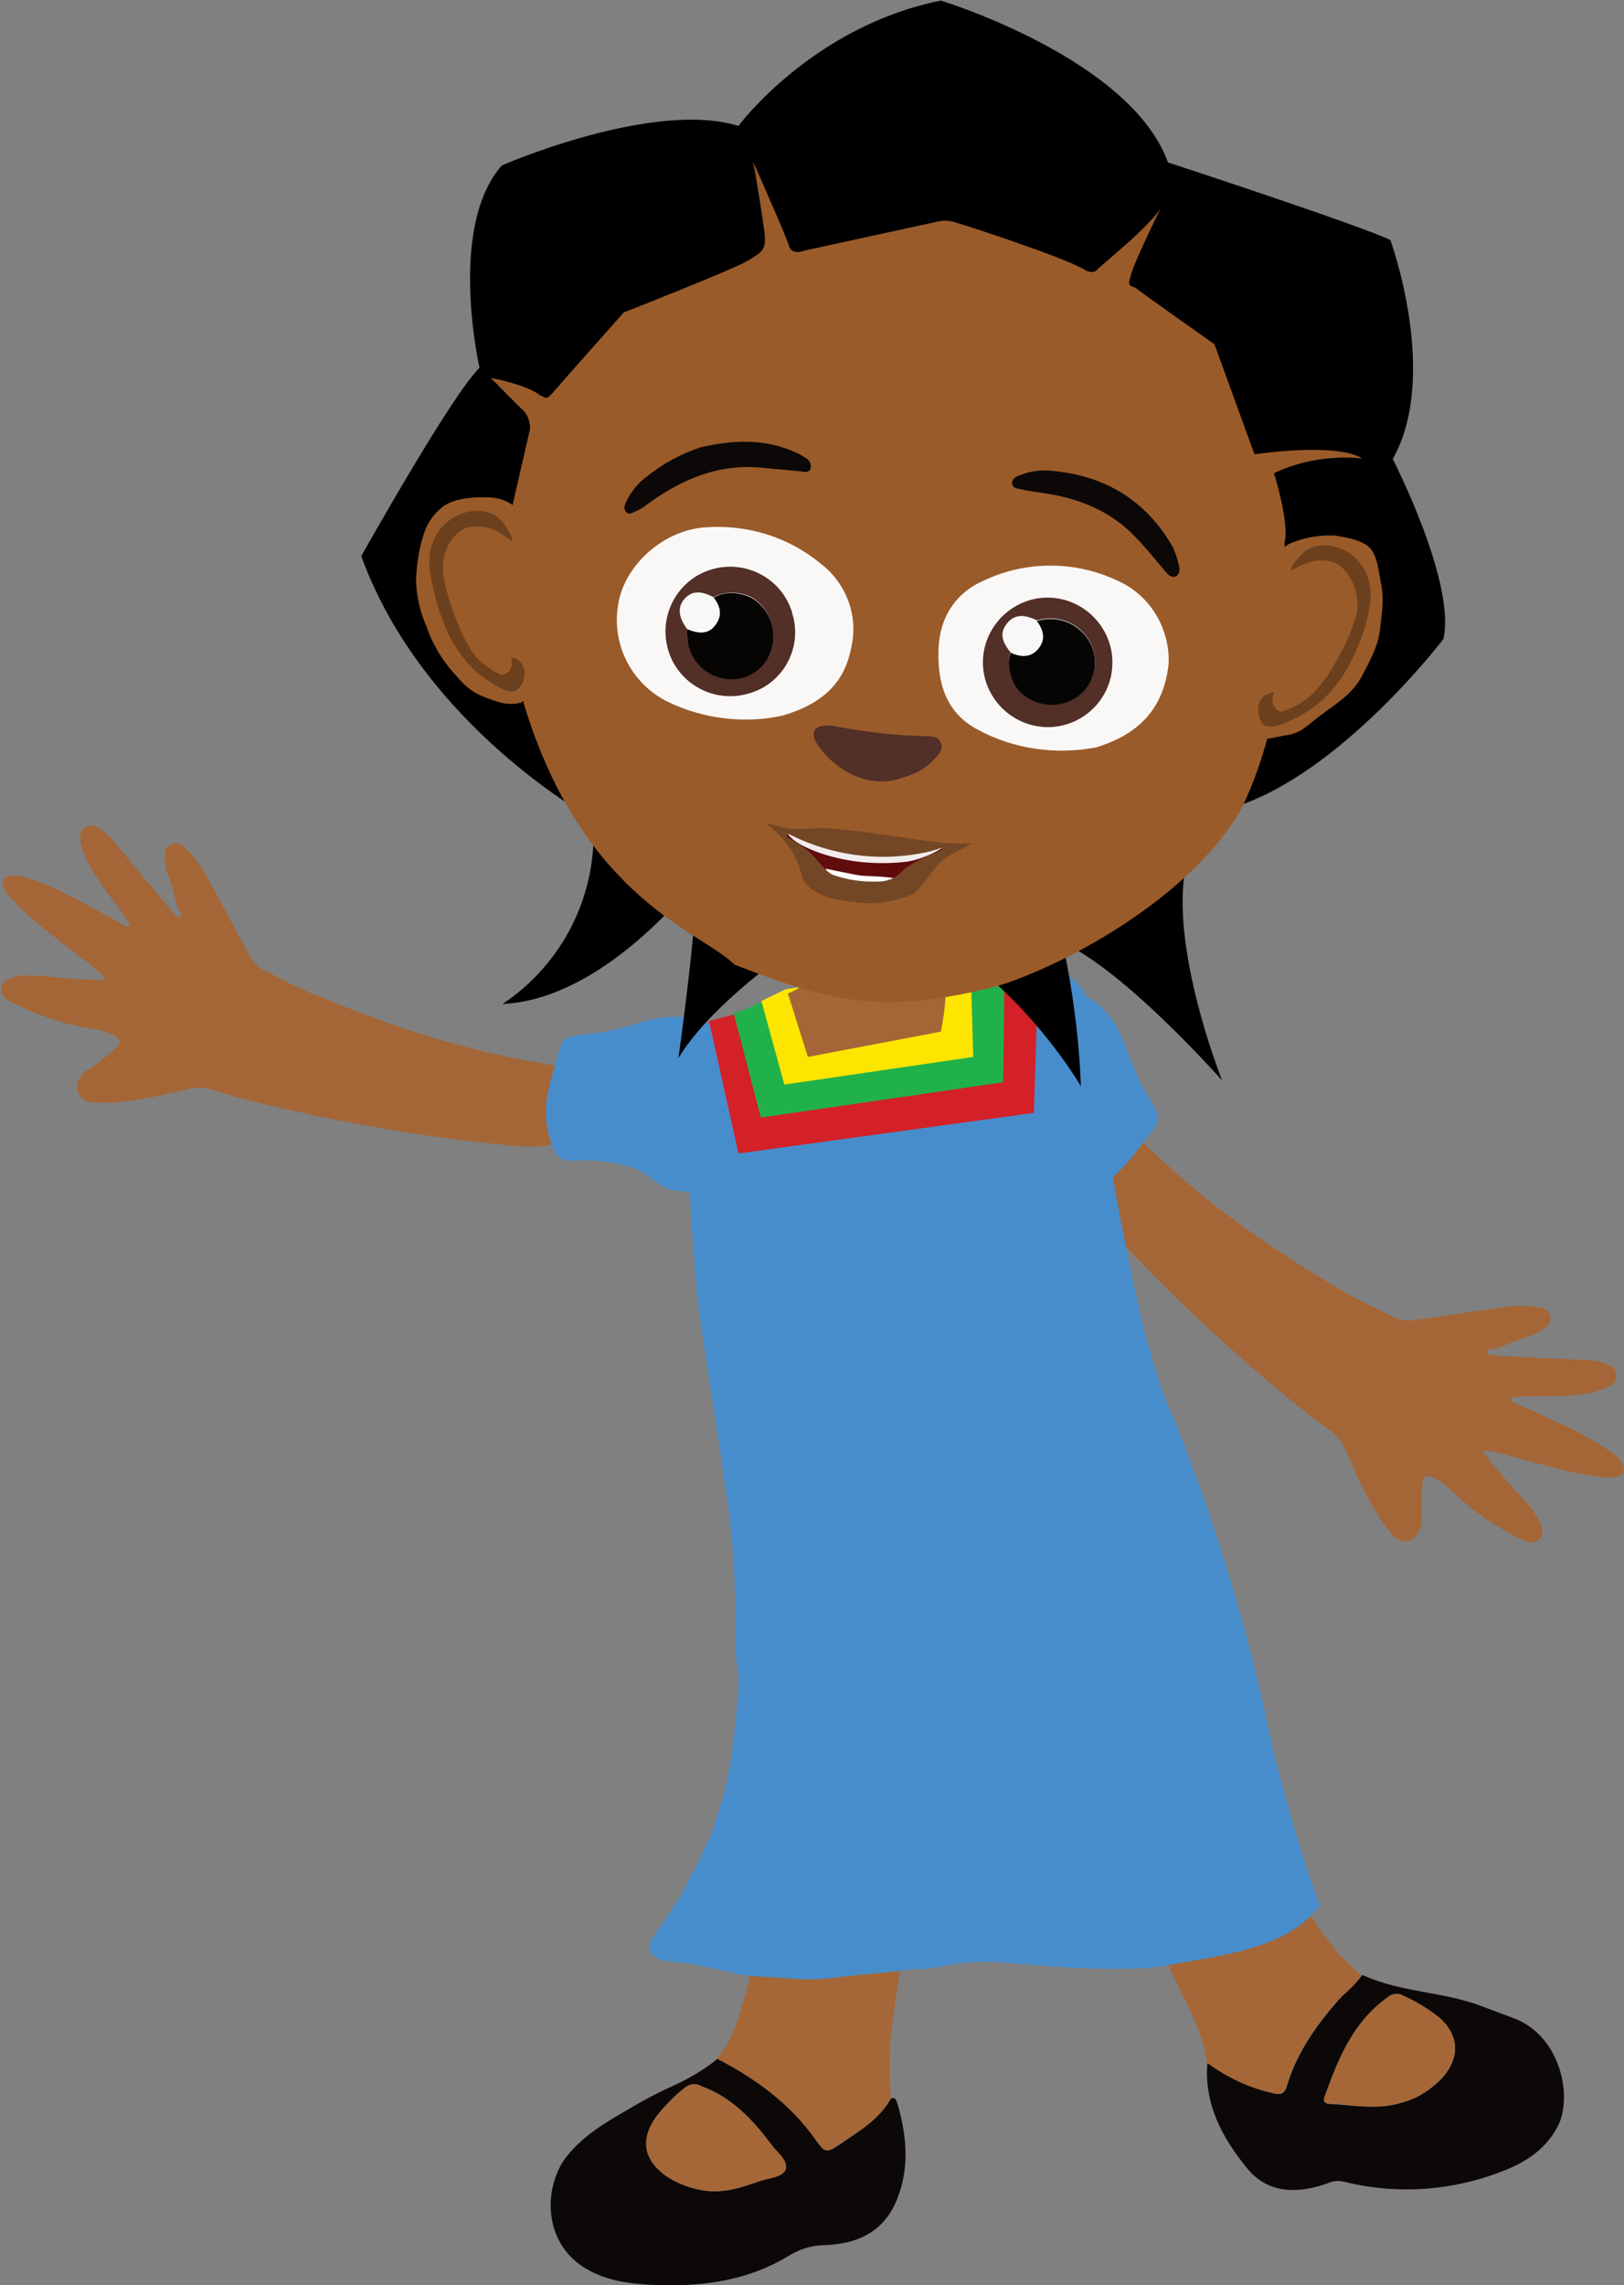 <?xml version="1.0" encoding="utf-8"?>
<!-- Generator: Adobe Illustrator 23.0.1, SVG Export Plug-In . SVG Version: 6.00 Build 0)  -->
<svg version="1.1" id="Layer_1" xmlns="http://www.w3.org/2000/svg" xmlns:xlink="http://www.w3.org/1999/xlink" x="0px" y="0px"
	 viewBox="0 0 276 388.3" style="enable-background:new 0 0 276 388.3;" xml:space="preserve">
<rect x="0" y="0" width="276" height="388.3" fill="#808080" stroke="none"/>
<style type="text/css">
	.st0{fill:#0C0807;}
	.st1{fill:#A56737;}
	.st2{fill:#A46636;}
	.st3{fill:#488DCB;}
	.st4{fill:#D42027;}
	.st5{fill:#21B14B;}
	.st6{fill:#FDE500;}
	.st7{fill:#9A5B2A;}
	.st8{fill:#6C401D;}
	.st9{fill:#FAF8F7;}
	.st10{fill:#522F27;}
	.st11{fill:#060504;}
	.st12{fill:#600B0C;}
	.st13{fill:#F2ECEC;}
	.st14{fill:#FFFFFF;}
	.st15{fill:#734725;}
</style>
<title>22_akili&amp;apos;s</title>
<g>
	<path class="st0" d="M151.4,356.6c0.8-0.3,0.9,0.3,1.1,0.8c1.6,5.4,2.1,10.9,0,16.2c-2.2,5.6-6.7,7.7-12.3,7.9
		c-2.2,0-4.4,0.7-6.3,1.9c-6.6,4-14,5.1-21.5,4.9c-4-0.1-8-0.4-11.7-2.2c-8.9-4.3-8.4-14.9-4.2-19.9c2.7-3.3,6.3-5.5,10-7.6
		c2.8-1.7,5.7-3.2,8.6-4.5c2.5-1.2,4.8-2.6,6.9-4.3c6.6,3.4,12.4,7.6,16.8,13.8c1.6,2.2,1.6,2.3,3.9,0.8
		C145.9,362.2,149.4,360.2,151.4,356.6z M120.2,372.3c3.4,0.3,6-0.7,8.7-1.6c1.6-0.6,4.1-0.7,4.6-2c0.6-1.5-1.5-3-2.5-4.4
		c-3.2-4.2-6.7-8-11.8-9.8c-0.8-0.5-1.8-0.4-2.6,0.1c-1.9,1.4-3.6,3.2-5.1,5.1c-2.7,3.9-2.1,7.2,1.6,10
		C115.2,371.1,117.6,372,120.2,372.3L120.2,372.3z"/>
	<path class="st1" d="M151.4,356.6c-2,3.6-5.5,5.6-8.9,7.8c-2.2,1.5-2.3,1.4-3.9-0.8c-4.3-6.1-10.2-10.4-16.8-13.8
		c2.9-3.2,3.8-7.3,5-11.2c1.6-5.1,8.3-41.5,9.9-46.7c4,0.6,7.9,1.7,11.9,1.7c3.7,0.1,7.4,0.2,11.1,0.2c-1.2,7.3-7.8,45.8-8.4,53.1
		C151.2,350.2,151.2,353.4,151.4,356.6z"/>
	<path class="st1" d="M120.2,372.3c-2.5-0.3-5-1.2-7.1-2.6c-3.8-2.8-4.3-6.2-1.6-10c1.5-1.9,3.2-3.6,5.1-5.1
		c0.8-0.6,1.8-0.6,2.6-0.1c5.1,1.9,8.7,5.6,11.8,9.8c1,1.4,3.1,2.9,2.5,4.4c-0.5,1.3-3,1.4-4.6,2
		C126.2,371.6,123.6,372.6,120.2,372.3z"/>
	<path class="st0" d="M231.4,335.7c0.1,0,0.3-0.1,0.4,0c6.4,2.9,13.5,2.7,20,5.2c1.9,0.7,3.7,1.4,5.6,2.1c7.8,3,9.9,13.2,7.4,18.2
		c-2,3.9-5.3,6.1-9.1,7.6c-8.7,3.5-18.3,4.2-27.4,1.9c-0.9-0.2-1.9-0.1-2.7,0.3c-5,1.8-10.1,1.8-13.6-2.5c-4.2-5.1-7.4-10.9-6.8-18
		c3.4,2.5,7.2,4.3,11.3,5.2c1.2,0.3,1.8,0.1,2.2-1.2c1.6-5.4,4.7-9.9,8.3-14.1C228.3,338.8,230.1,337.6,231.4,335.7z M238.2,357.3
		c2.3-0.6,4.3-1.8,6.1-3.4c3.4-3.1,4.4-7.4,0.3-11c-1.9-1.5-3.9-2.7-6.1-3.7c-0.9-0.5-2-0.4-2.7,0.3c-5.9,4.1-8.4,10.5-10.7,16.9
		c-0.2,0.7,0,1,0.7,1.1C230,357.7,234.1,358.6,238.2,357.3L238.2,357.3z"/>
	<path class="st1" d="M231.4,335.7c-1.2,1.8-3.1,3.1-4.5,4.7c-3.6,4.2-6.7,8.8-8.3,14.1c-0.4,1.3-1,1.5-2.2,1.2
		c-4.1-0.9-7.9-2.7-11.3-5.2c-0.8-6-4-10.9-6.4-16.2c-1.4-3.1-2.8-6.2-4.2-9.2c7.9-1.8,15.6-4.2,22.5-8.6
		c3.4,5.1,6.4,10.5,10.3,15.2C228.5,333.2,230,334.4,231.4,335.7z"/>
	<path class="st1" d="M238.2,357.3c-4.1,1.2-8.3,0.4-12.4,0.1c-0.7,0-1-0.4-0.7-1.1c2.3-6.4,4.8-12.7,10.7-16.9
		c0.7-0.7,1.9-0.8,2.7-0.3c2.2,1,4.2,2.2,6.1,3.7c4.1,3.6,3.1,7.9-0.3,11C242.6,355.5,240.5,356.7,238.2,357.3z"/>
	<path class="st2" d="M274.2,247c-5-3.6-10.5-5.7-17.1-8.8c-0.4-0.2-0.3-0.8,0.1-0.8c3.9-0.5,12,0.7,16.6-2c0.7-0.4,1-1.2,0.9-2
		c-0.2-1.4-2.2-1.9-3.8-2.2l-16.1-0.8c-1.2-0.2-1.9,0-2-0.7s1.3-0.4,1.8-0.6c2-0.9,4-1.7,6.1-2.3c0.9-0.5,1.7-1,2.5-1.7
		c0.6-0.9,0.3-2.1-0.5-2.6c-0.2-0.1-0.5-0.2-0.7-0.3c-2.5-0.4-5.1-0.4-7.7,0.1c-3.9,0.5-7.9,1.2-11.8,1.7c-2.1,0.3-3.6,0.8-5.7-0.2
		c-2.6-1.3-6.1-2.9-8.6-4.4c-12.5-7.5-21.4-13.5-32.3-23.7c-2.1-2-4.5-4.8-7.3-4.2c-1,0.3-1.9,0.8-2.6,1.6c-1.7,1.4-2.7,3.5-2.8,5.7
		c-0.1,4.8,3.8,8.4,7.2,12c10,10.7,20.8,20.7,32.3,29.8c2.1,1.7,4.7,2.9,5.8,5.4c2.2,4.9,4.5,10.6,8.2,14.9c0.9,1.1,2.5,1.3,3.6,0.4
		c1-0.9,1.4-2.2,1.3-3.5c-0.1-2.1,0-4.3,0.2-6.4c0.6-1.5,3.2,0.3,4.6,1.6c3,3,6.4,5.5,10.1,7.5c1.8,1,4.1,2.5,5.3,0.8
		c0.7-0.9,0-2.6-0.6-3.6c-0.8-1.3-1.8-2.4-2.8-3.5c-2.2-2.4-4.3-4.8-6.3-7.4c0-1,5.4,1,12.4,2.7c0.5,0.1,10.6,2.9,11.4,0.7
		C276.4,249.2,275.1,247.7,274.2,247z"/>
	<path class="st3" d="M167.8,188.6c0.6,1,1.3,1.9,2.2,2.7c1.8,1.6-0.2,1.1,2.1,2.6c2.9,2,5.5,4.5,7.4,7.5c0.4,0.6,0.9,1.2,1.5,1.6
		c0.7,0.2,1.5,0.1,2.2-0.1c3.4-0.9,6.4-2.8,8.6-5.6c1.4-1.6,2.6-3.4,4-5.1c0.7-0.7,1.1-1.7,1-2.7c-0.3-0.8-0.7-1.7-1.2-2.4
		c-2-3-2.9-5.7-4.2-9.1c-1.4-3.7-3.1-6.3-6.1-8.3c-2.1-1.3-4.4-2.1-6.8-2.5c-3-0.5-1.5-0.3-4.4,0.5c-2.9,0.8-5.4,2.7-6.9,5.4
		c-0.7,1.6-1.2,3.2-1.4,4.9c-0.4,1.8-0.5,3.7-0.3,5.6C166.1,185.4,166.9,187,167.8,188.6z"/>
	<path class="st2" d="M4.1,149c5.9,1.8,10.9,4.9,17.3,8.4c0.4,0.2,0.8-0.2,0.6-0.5c-2-3.4-7.8-9.2-8.4-14.5
		c-0.1-0.8,0.4-1.6,1.1-1.9c1.3-0.7,2.8,0.7,4,1.7l10.3,12.4c0.9,0.9,1.2,1.6,1.7,1.1s-0.5-1.2-0.6-1.8c-0.5-2.1-1.1-4.2-1.9-6.3
		c-0.2-1-0.2-2-0.1-3c0.3-1,1.4-1.5,2.4-1.2c0.3,0.1,0.5,0.2,0.7,0.4c1.9,1.8,3.4,3.9,4.5,6.2c1.9,3.4,3.8,7,5.7,10.5
		c1,1.8,1.5,3.4,3.6,4.4c2.5,1.3,6,3.2,8.7,4.2c13.5,5.5,23.7,9,38.4,11.6c2.8,0.5,6.5,0.7,7.7,3.3c0.4,1,0.5,2,0.4,3.1
		c-0.1,2.2-1.2,4.3-2.9,5.7c-3.7,2.9-9,2-14,1.5c-14.6-1.6-29-4.2-43.2-7.9c-2.6-0.7-5.2-2-7.8-1.4c-5.3,1.2-11.2,2.8-16.8,2.3
		c-1.4-0.1-2.4-1.2-2.4-2.6c0.1-1.3,0.9-2.5,2.1-3.1c1.8-1.2,3.4-2.5,5-4c0.8-1.4-2.1-2.4-4-2.7c-4.2-0.6-8.3-1.8-12.1-3.6
		c-1.9-0.8-4.4-1.8-3.8-3.8c0.3-1.1,2.1-1.5,3.2-1.7c1.5-0.1,3,0,4.5,0.1c3.2,0.4,6.5,0.6,9.7,0.6c0.8-0.6-4.1-3.7-9.7-8.3
		c-0.4-0.3-8.7-6.7-7.4-8.7C1,148.6,3.1,148.7,4.1,149z"/>
	<path class="st3" d="M117.7,202.4c-1.2,0.1-2.4,0.1-3.5-0.2c-2.4-0.5-3.8-2.7-6.3-3.6c-3.4-1.2-6.9-1.6-10.4-1.4
		c-0.7,0.1-1.5,0-2.2-0.3c-0.6-0.5-1-1.1-1.3-1.8c-1.3-3.2-1.6-6.8-0.7-10.2c0.4-2.1,1.2-4.1,1.7-6.2c0.1-1,0.7-1.9,1.5-2.4
		c0.8-0.3,1.7-0.4,2.6-0.5c3.3-0.3,6.6-1,9.8-2.1c3.8-1.1,6.9-1.3,10.3-0.2c2.3,0.9,4.4,2.3,6.1,4c2.3,2,4,4.5,5.2,7.3
		c1.1,2.8,1.1,6-0.2,8.8c-0.8,1.5-1.9,2.8-3.1,4c-1.2,1.4-2.7,2.6-4.3,3.6C121.3,201.9,119.5,202.3,117.7,202.4z"/>
	<path class="st3" d="M127.2,335.7h0.2c1.3,0.2,2.6,0.2,4,0.3l4.6,0.3c2.1,0.1,4.3,0,6.4-0.3c3.7-0.5,7.5-0.7,11.2-1.2
		c0.9-0.2,1.9-0.2,2.9-0.2c0.3,0,0.6,0,0.9,0c2-0.3,4-0.8,6-1c2-0.2,4-0.3,6.1-0.2c2.4,0.1,20.7,2.2,29.3,0.5s19.9-2.6,25.5-10.1
		c-3.9-10.8-7-21.9-9.4-33.2c-3.9-18.3-11.4-40.4-16.4-51.8s-10-42.6-10-42.6s-0.1-22.8-5-28.7c-5.3-6.3-20.4-4.7-34.3-2.3
		c-10.7,2-21,5.4-30.8,10.1c-3.5,1.8-0.6,36.9,0,44s5.8,36.2,6.3,46.2c0.2,4.5,0.3,8.9,0.4,13.4c-0.1,1.6,0,3.2,0.3,4.8
		c0.2,1.5,0.2,2.9,0,4.4c-0.1,2.1-0.4,4.2-0.6,6.3c-0.2,2.3-0.5,4.5-1,6.8c-0.3,2-0.8,3.9-1.4,5.8c-0.8,2.1-1.2,4.3-2.3,6.3
		c-0.5,0.9-0.9,1.9-1.3,2.9c-0.4,0.9-0.9,1.7-1.4,2.5c-0.5,0.9-0.8,2-1.4,2.9c-0.8,1.4-1.9,2.9-2.8,4.3c-0.8,1.2-1.6,2.4-2.4,3.6
		c-0.6,0.7-0.6,1.7-0.1,2.4c1.4,1.8,4.7,1.4,6.7,1.8s4.1,0.9,6.1,1.3c0.7,0.1,1.4,0.2,2,0.5C126,335.5,126.6,335.6,127.2,335.7z"/>
	<polygon class="st4" points="176.4,167.1 168.7,166.5 124.7,172.4 120.5,173.5 125.5,196 175.7,189.1 	"/>
	<path class="st5" d="M170.7,166.5l-6.1-0.8l-35.3,4.6c-0.8,0.3-1.5,0.7-2.3,1.1l-2.3,0.8l4.6,17.7l41.2-6L170.7,166.5z"/>
	<polygon class="st6" points="165,165.6 156.8,164.6 133.5,168.1 129.4,170.1 133.3,184.3 165.4,179.6 	"/>
	<path class="st2" d="M137.3,179.6l-3.4-10.8c0,0,3.6-1.1,4.4-4.4s1.8-7.6,10-8.6c7.9-1,6.5,2.8,7.1,4.2c0.5,1.2,0.9,2.4,1.2,3.6
		c0.4,1.5,1.6,2.5,3.1,2.5c2.1,0.2,0.2,9.2,0.2,9.2L137.3,179.6z"/>
	<path d="M141.9,156.3c0,0-19.6,11.9-26.6,23.5c0,0,3.3-23.5,3-30.3c0,0-15.3,20.3-32.9,21.1c10.4-6.9,16.3-18.9,15.4-31.4
		c0,0-28.9-15.7-39.4-44.7c0,0,15.4-27.5,20.1-32c0,0-5.5-23.9,3.8-34.4c0,0,25.7-11.2,40.2-6.7c0,0,12.5-16.9,34.4-21.3
		c0,0,32.2,9.8,38.6,27.5c0,0,33,10.8,37.8,13.2c0,0,8.4,23,0.4,37.2c0,0,10.8,21,8.6,30.6c0,0-17.5,23-35.7,28.6
		s-1.9,46.4-1.9,46.4s-16.5-18.7-27.1-23.4c1.7,8,2.8,16.2,3.1,24.4C183.8,184.6,165.3,153.4,141.9,156.3z"/>
	<path class="st7" d="M86.8,87.2l3.3-14.4c0-1.1-0.4-2.2-1.1-3c-1.1-1-5.6-5.6-5.6-5.6s6.3,1.2,8.4,3c0.8,0.2,1,0.9,2-0.3
		S106,53.1,106,53.1s18.6-7.3,21.1-8.8s3.2-1.9,2.8-5s-1.6-10.4-1.9-11.8c0,0,5.6,12.6,6.1,14.3s2.5,0.8,3,0.7s22.5-4.9,22.5-4.9
		c0.9-0.2,1.9-0.1,2.8,0.2c2.1,0.6,19.3,6.2,22.2,8.2c1.1,0.4,1.6,0.2,2-0.3s8.8-7.2,10.7-10.4c0,0-4.9,9.9-5.2,11.8
		c-0.7,1.8,0.6,1.5,1,1.9s13.3,9.5,13.3,9.5l6.8,18.7c0,0,13.8-2.1,18.3,0.7c-5.1-0.5-10.3,0.3-15,2.5c0,0,2.7,8.4,1.8,11.9
		c1.1,22.9-3.2,36.6-7.4,45.3c-8.6,14.8-29.3,26.2-41.5,30c-18.5,4.6-27.1,3.2-44.6-3.7c-5.2-5.4-25.7-10.9-35.8-44.4L86.8,87.2z"/>
	<path class="st7" d="M84.8,119.3c1.2,0.4,2.5,0.4,3.7,0.1c1-0.5,1.6-1.9,2.2-2.8c2.6-4.4,2.2-10,1.6-15.1l-0.5-4.7
		c-0.2-2.1-0.5-4.2-1.2-6.2c-0.7-2.1-2-3.8-3.8-5c-1.8-1.1-3.1-1.1-5.2-1.1c-1.9,0-4.7,0.4-6.2,1.5c-1.5,1.1-2.7,2.7-3.3,4.5
		c-0.9,2.7-1.3,5.4-1.4,8.2c0.1,2.7,0.7,5.3,1.8,7.8c1.1,3.2,2.9,6.1,5.2,8.5C79.9,117.7,81.9,118.4,84.8,119.3z"/>
	<path class="st8" d="M81.2,89.5c0.9,0,1.7,0.1,2.5,0.4c1.2,0.6,2.3,1.2,3.3,2.1c0.1-0.9-0.5-1.7-1.3-2.9c-0.4-0.6-0.9-1.1-1.5-1.5
		c-0.9-0.5-1.9-0.8-3-0.8c-3.3,0-6.2,2-7.5,5c-1.4,3-0.5,6.5,0.3,9.7c1.9,7.6,5.4,11.9,9,14.2c0.2,0.1,3.4,2.6,4.9,1.5
		c0.2-0.2,0.4-0.3,0.5-0.5c0.6-0.8,0.9-1.9,0.7-2.9c-0.2-1.1-1.1-2-2.3-2.1c0.5,1,0.1,2.2-0.8,2.8c-0.3,0.1-0.7,0.2-1,0.1
		c-0.7-0.3-1.4-0.7-2-1.2c-1.4-0.9-2.6-2.1-3.3-3.6c-0.7-1.1-1.3-2.3-1.8-3.6c-1.2-2.8-2.1-5.8-2.6-8.8c-0.3-3.1,1.2-6.8,4.2-7.8
		C80.1,89.5,80.7,89.5,81.2,89.5z"/>
	<path class="st7" d="M218.2,125c-1.2,0.2-3.1,0.8-3.7,0.4c-0.9-0.6-1.4-2.1-1.8-3.1c-2-4.7-0.8-10.2,0.4-15.2l1.1-4.6
		c0.4-2.1,1.1-4.1,2-6c1-1.9,1.5-3.6,3.4-4.3c2.3-0.9,4.7-1.3,7.2-1.2c1.9,0.3,4.5,0.7,5.9,2s1.6,4.2,2,6.1c0.6,2.7,0.1,5.4-0.2,8.1
		c-0.3,2.6-1.8,5.3-3,7.6c-1.6,3.1-4.2,4.6-7,6.7S221.2,124.6,218.2,125z"/>
	<path class="st8" d="M225.5,95.3c-0.8-0.1-1.7-0.1-2.6,0.1c-1.2,0.4-2.4,0.9-3.5,1.6c0-0.9,0.8-1.6,1.7-2.7c0.5-0.5,1-0.9,1.7-1.2
		c1-0.4,2-0.5,3.1-0.4c3.2,0.4,5.9,2.8,6.7,5.9c1,3.1-0.5,8.2-1.8,11.2c-2.9,7.2-7.1,10.6-11,12.4c-0.2,0.1-3.7,2.1-5.1,0.9
		c-0.2-0.2-0.3-0.4-0.4-0.6c-0.5-0.9-0.6-2-0.3-3c0.3-1.1,1.4-1.8,2.6-1.8c-0.6,0.9-0.4,2.2,0.4,2.9c0.3,0.2,0.6,0.3,0.9,0.3
		c2.6-0.8,4.9-2.4,6.6-4.6c0.8-1,1.6-2.1,2.2-3.3c1.6-2.6,2.9-5.4,3.8-8.4c0.8-3-0.7-7.5-3.5-8.9C226.6,95.5,226.1,95.4,225.5,95.3z
		"/>
	<path class="st9" d="M133,121.6c-6.4,1.4-13.2,0.6-19.2-2.2c-6.2-2.9-9.8-9.5-8.8-16.3c0.9-7,7.8-13.1,15-13.5
		c7.1-0.5,14.1,1.7,19.5,6.2c4.3,3.3,6.4,8.8,5.2,14.1C143.6,115.8,140.1,119.5,133,121.6z"/>
	<path class="st9" d="M186.3,127c-6.9,1.3-14,0.3-20.1-3c-5.5-2.9-6.9-8-6.7-13.7c0.2-5.4,2.9-9.6,7.8-11.7
		c7.3-3.4,15.7-3.3,22.9,0.2c5.4,2.5,8.7,8.2,8.4,14.1C197.8,119.9,194.1,124.6,186.3,127z"/>
	<path class="st10" d="M127.4,117.8c-5.8,1.8-12-1.4-13.8-7.2c-1.8-5.8,1.4-12,7.2-13.8s12,1.4,13.8,7.2c0,0,0,0.1,0,0.1
		C136.5,109.9,133.2,116.1,127.4,117.8C127.5,117.8,127.4,117.8,127.4,117.8z M116.8,106.8c0,0.3,0,0.7,0,1c0,3.4,2.4,6.4,5.7,7.3
		c3.4,0.9,6.9-0.8,8.3-4c1.4-3.2,0.4-7-2.3-9.1c-1.8-1.5-5.5-1.7-7.2-0.5c-2.2-1.2-3.8-1.1-5,0.3S115.3,104.9,116.8,106.8
		L116.8,106.8z"/>
	<path class="st11" d="M121.3,101.6c1.7-1.3,5.3-1,7.2,0.5c2.8,2.2,3.7,5.9,2.3,9.1c-1.4,3.2-4.9,4.9-8.3,4
		c-3.3-0.8-5.7-3.8-5.7-7.3c0-0.3,0-0.7,0-1c1.7,0.7,3.4,1,4.7-0.6S122.5,103.1,121.3,101.6z"/>
	<path class="st9" d="M121.3,101.6c1.2,1.5,1.4,3.1,0.2,4.7s-3,1.3-4.7,0.6c-1.5-2-1.6-3.6-0.4-5S119.2,100.4,121.3,101.6z"/>
	<path class="st10" d="M177,123.5c-6-0.6-10.5-6-9.9-12c0.6-6,6-10.5,12-9.9c6,0.6,10.5,6,9.9,12c0,0,0,0.1,0,0.1
		C188.4,119.7,183,124.1,177,123.5z M171.2,105.9c-1.2,1.5-1,3,0.6,4.9c-0.9,1.9,0,5.4,1.9,7c2.7,2.3,6.5,2.5,9.4,0.5
		c2.8-2,3.8-5.8,2.3-8.9c-1.5-3.1-4.9-4.8-8.2-4.2l-1,0.2C173.9,104.3,172.3,104.5,171.2,105.9L171.2,105.9z"/>
	<path class="st11" d="M171.8,110.9c-0.9,1.9,0,5.4,1.9,7c2.7,2.3,6.5,2.5,9.4,0.5c2.8-2,3.8-5.8,2.3-8.9c-1.5-3.1-4.9-4.8-8.2-4.2
		l-1,0.2c1.1,1.5,1.6,3.1,0.3,4.7S173.5,111.7,171.8,110.9z"/>
	<path class="st9" d="M171.8,110.9c1.7,0.8,3.4,0.8,4.6-0.8s0.7-3.2-0.3-4.7c-2.3-1.1-3.8-0.9-5,0.6S170.2,109,171.8,110.9z"/>
	<path class="st12" d="M134,142.5c0,0-1.1-1.3,0.6-0.4c6.8,3.3,14.4,4.4,21.9,3c1.2-0.2,2.3-0.5,3.4-0.9c0.3-0.1,0.4,0.3-0.1,0.5
		s-5.2,2-6.5,3.6c-1.1,1.1-2.5,1.6-4,1.6c-2.7,0.1-5.3-0.3-7.8-1.2C138.8,147,139,145,134,142.5z"/>
	<path class="st13" d="M133.7,141.3c0,0,0.3,1.8,5.8,3.7c4.8,1.6,9.8,2,14.8,1.4c2.1-0.4,4.1-1.2,5.8-2.3L133.7,141.3z"/>
	<path class="st14" d="M140.3,147.6c0,0,5.1,1.1,6.2,1.2s5.7,0.1,7.1,0.9S142.3,152.5,140.3,147.6z"/>
	<path class="st15" d="M149.3,141.7c-1.9-0.3-5.7-0.7-7.6-0.9c-1.4-0.1-2.8-0.1-4.2,0c-1,0.1-2,0.1-3.1,0c-0.4,0-0.9-0.1-1.3-0.2
		l-2.5-0.7c-0.1,0-0.2,0-0.2,0.1c0,0.1,0,0.2,0.1,0.2l0,0c2.7,2,4.7,4.8,5.6,8c0.2,0.7,0.4,1.3,0.8,1.9c0.2,0.3,0.6,0.6,0.9,0.9
		c1.6,1.1,3.5,1.8,5.4,2c1.8,0.3,3.5,0.5,5.3,0.5c2.3-0.1,4.6-0.7,6.7-1.6c0.6-0.3,1.3-1.4,1.8-1.9c0.7-0.9,1.4-1.8,2.1-2.7
		c1.9-2.2,4.4-2.9,6.1-4C160.3,143.6,155.4,142.5,149.3,141.7z M159.7,144.6c-0.5,0.2-5.2,2-6.5,3.6c-1.1,1.1-2.5,1.6-4,1.6
		c-2.7,0.1-5.3-0.3-7.8-1.2c-2.6-1.6-2.4-3.6-7.4-6.2c0,0-1.1-1.3,0.6-0.4c6.8,3.3,14.4,4.4,21.9,3c1.2-0.2,2.3-0.5,3.4-0.9
		C160.1,144.1,160.2,144.4,159.7,144.6L159.7,144.6z"/>
	<path class="st10" d="M153.5,132.1c-5.9,2.3-12-1.5-14.7-5.8c-1.1-1.8-0.4-3,1.6-3c0.7,0,1.3,0,2,0.2c4.9,0.9,9.9,1.5,14.9,1.6
		c1,0,2.1,0,2.6,1.1s-0.4,2-1.1,2.8C157.4,130.5,155.5,131.6,153.5,132.1z"/>
	<path class="st0" d="M119.1,76c5.3-1.2,10.9-1.6,16.4,1c0.5,0.2,0.9,0.5,1.4,0.8c0.6,0.3,1,1,0.9,1.7c-0.2,0.9-1,0.7-1.7,0.6
		c-2.1-0.2-4.2-0.4-6.4-0.6c-7.5-0.8-13.8,1.9-19.7,6.2c-0.6,0.5-1.3,0.9-2,1.2c-0.5,0.2-1.1,0.7-1.6,0.1s-0.2-1.2,0-1.7
		c0.8-1.7,2-3.2,3.5-4.3C112.6,78.8,115.8,77.1,119.1,76z"/>
	<path class="st0" d="M199.9,94.4c0.4,1.4,1,2.9,0,3.5s-1.9-0.9-2.6-1.7c-1.7-2-3.3-4-5.2-5.8c-4.1-3.9-9.2-5.8-14.7-6.6
		c-1.4-0.2-2.8-0.4-4.1-0.7c-0.6-0.1-1.3-0.3-1.3-1s0.6-1.1,1.2-1.3c1.7-0.7,3.6-1,5.5-0.8c9.1,0.8,16.1,5,20.7,13.1
		C199.5,93.5,199.7,93.9,199.9,94.4z"/>
</g>
</svg>
